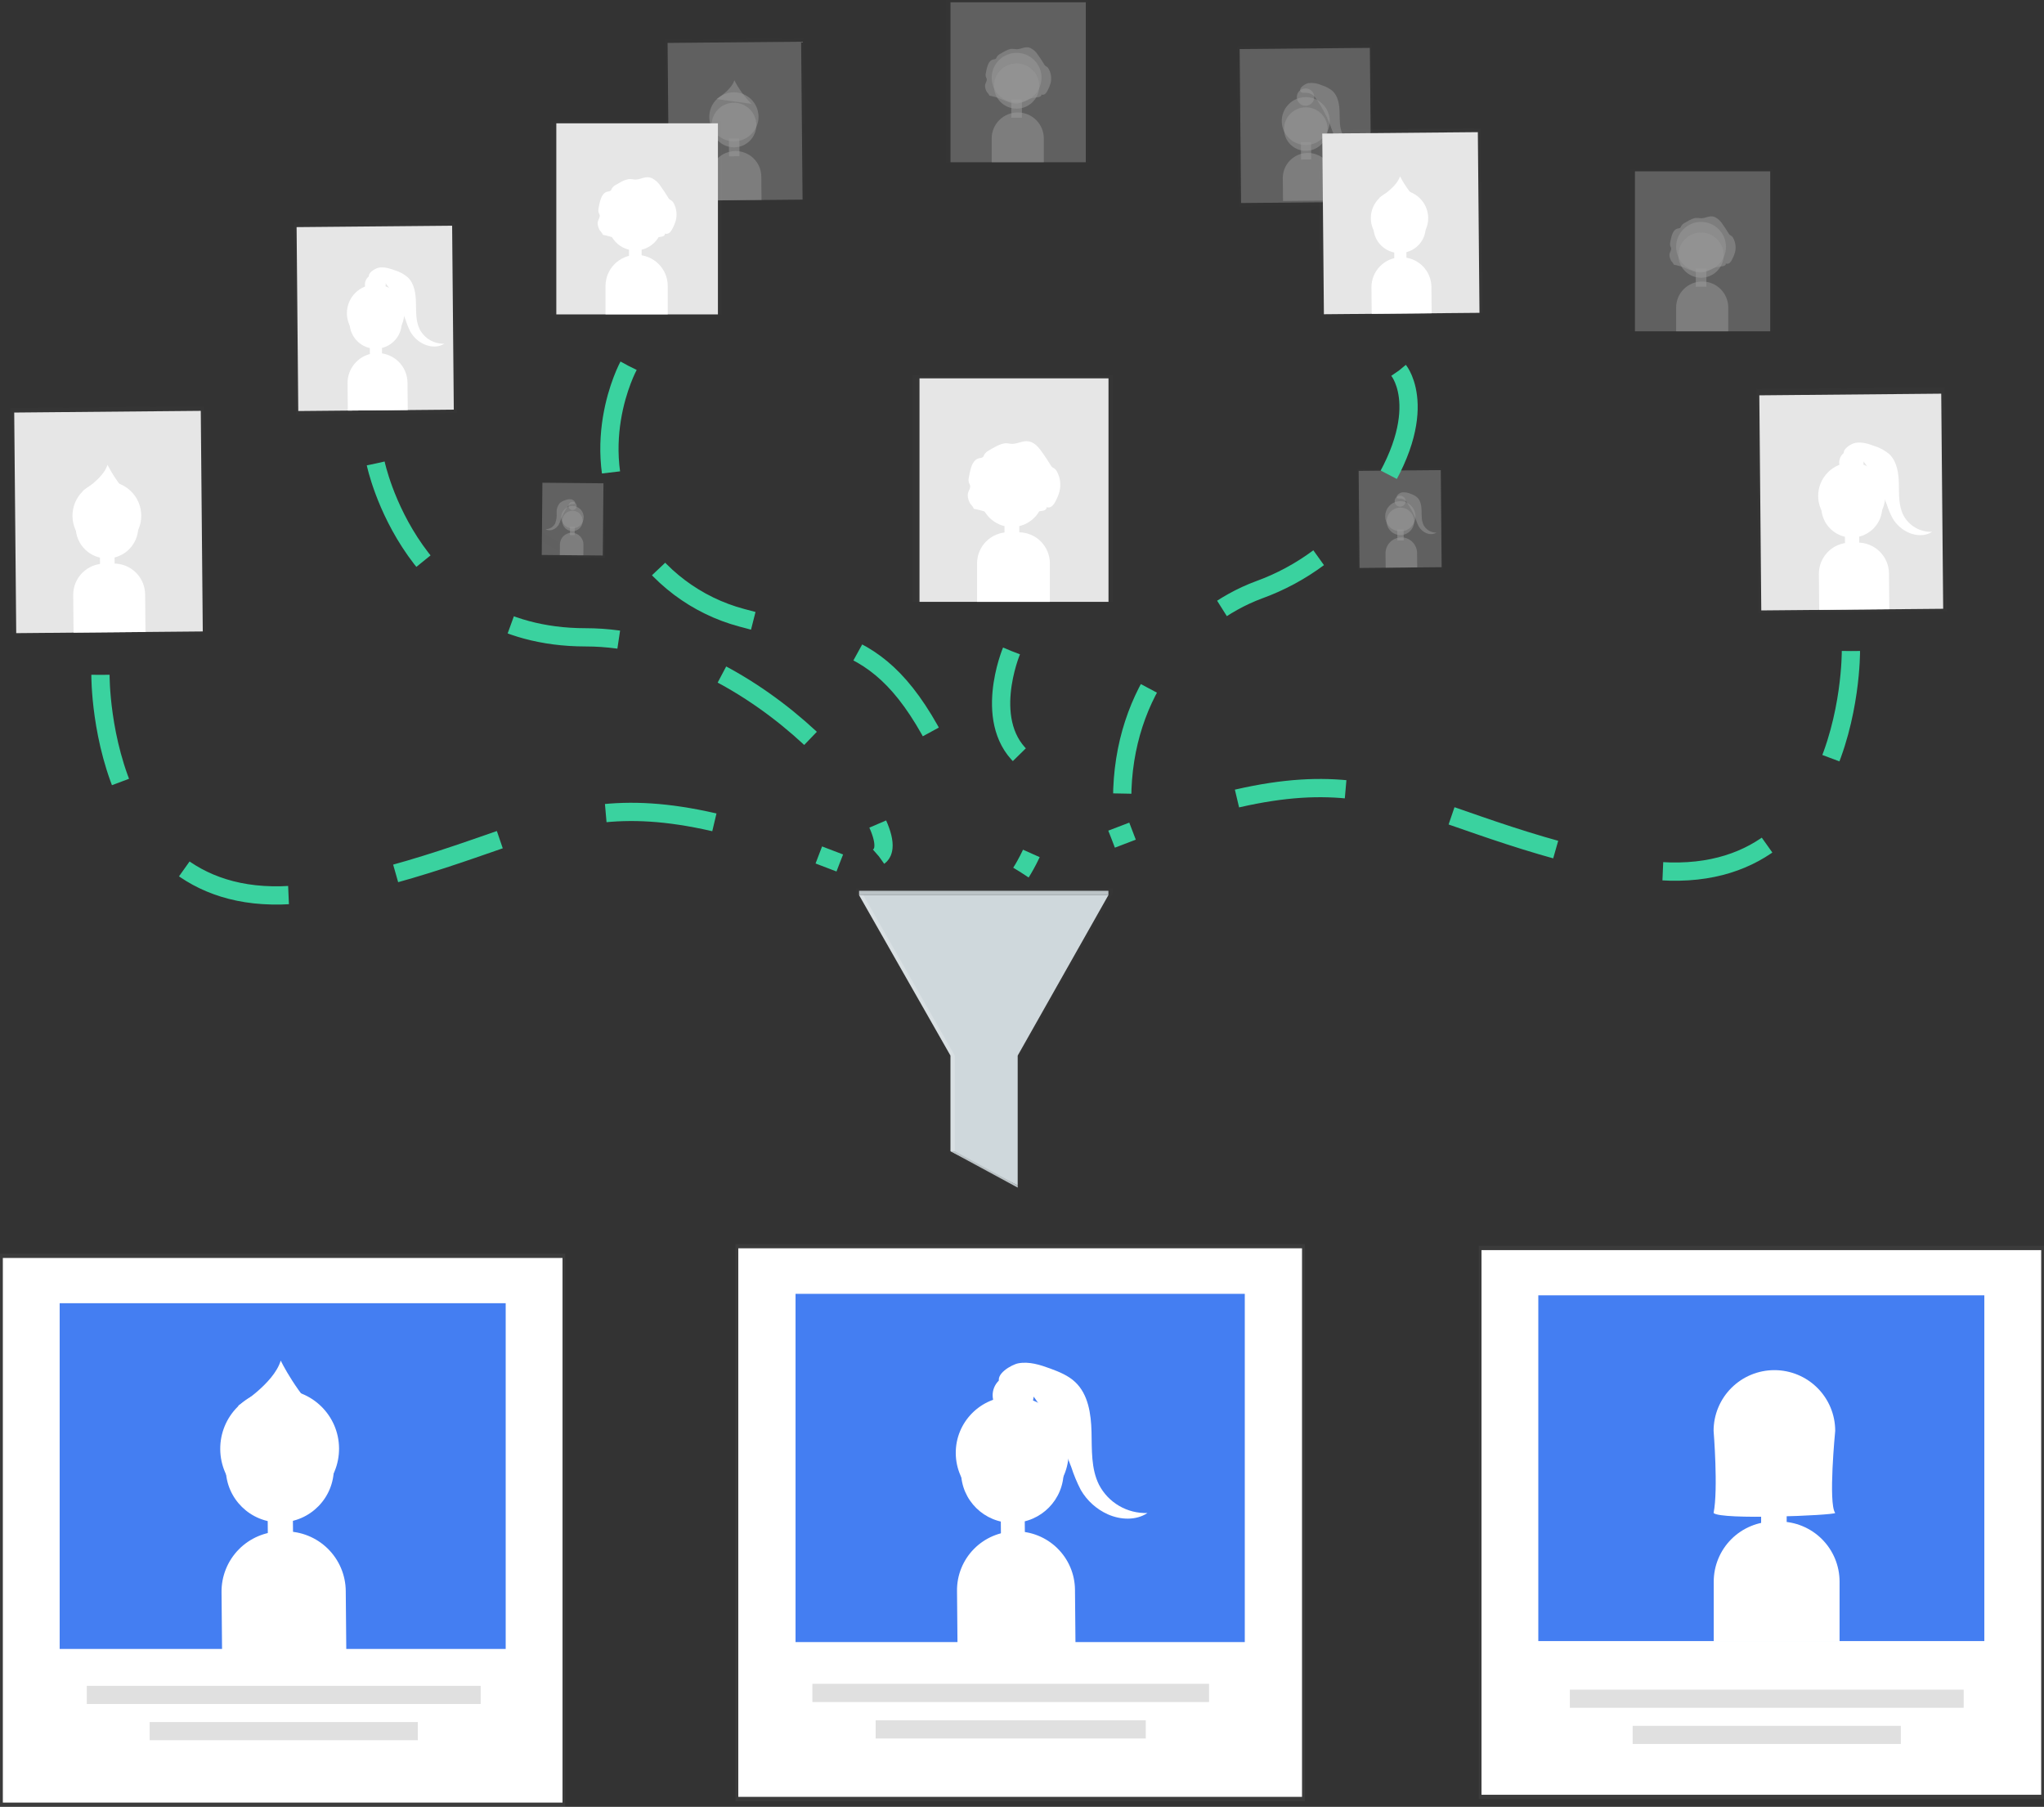 <svg width="224" height="198" viewBox="0 0 224 198" fill="none" xmlns="http://www.w3.org/2000/svg">
<rect x="0" y="0" width="224" height="198" fill="#333333" stroke="none"/>
<g clip-path="url(#clip0)">
<g opacity="0.5">
<g opacity="0.5">
<path opacity="0.5" d="M59.447 52.811L59.364 61.059L66.287 61.128L66.37 52.88L59.447 52.811Z" fill="url(#paint0_linear)"/>
</g>
<path opacity="0.5" d="M59.37 60.812L66.06 60.873L66.132 52.962L59.442 52.901L59.37 60.812Z" fill="#E6E6E6"/>
<path opacity="0.5" d="M63.97 56.69C63.977 56.01 63.429 55.453 62.748 55.447C62.067 55.441 61.51 55.987 61.503 56.667C61.497 57.347 62.044 57.904 62.726 57.91C63.407 57.916 63.964 57.37 63.97 56.69Z" fill="white"/>
<path opacity="0.5" d="M63.858 57.097C63.864 56.479 63.366 55.973 62.747 55.968C62.128 55.962 61.621 56.459 61.616 57.077C61.61 57.695 62.107 58.201 62.727 58.206C63.346 58.212 63.852 57.715 63.858 57.097Z" fill="white"/>
<path opacity="0.5" d="M62.458 58.638L62.981 58.643L62.989 57.748L62.466 57.743L62.458 58.638Z" fill="white"/>
<path opacity="0.5" d="M63.933 60.853L61.353 60.83L61.364 59.653C61.367 59.312 61.506 58.986 61.75 58.747C61.993 58.508 62.322 58.375 62.664 58.378C63.006 58.381 63.332 58.52 63.572 58.763C63.811 59.007 63.944 59.335 63.941 59.676L63.93 60.853L63.933 60.853Z" fill="white"/>
<path opacity="0.5" d="M63.197 55.448C63.199 55.2 63 54.998 62.752 54.995C62.503 54.993 62.3 55.192 62.298 55.44C62.296 55.688 62.495 55.891 62.743 55.893C62.992 55.895 63.195 55.696 63.197 55.448Z" fill="white"/>
<path opacity="0.5" d="M62.606 54.712C62.365 54.686 62.122 54.726 61.903 54.827C61.704 54.887 61.519 54.986 61.359 55.119C61.1 55.421 60.972 55.813 61.001 56.209C61.031 56.602 60.975 56.997 60.837 57.365C60.736 57.558 60.584 57.719 60.396 57.828C60.208 57.938 59.993 57.992 59.775 57.984C59.907 58.06 60.055 58.103 60.207 58.108C60.359 58.113 60.51 58.08 60.646 58.013C60.891 57.903 61.096 57.721 61.234 57.491C61.317 57.33 61.387 57.162 61.443 56.99C61.632 56.479 61.885 55.994 62.195 55.547C62.242 55.474 62.298 55.408 62.363 55.351C62.456 55.279 62.567 55.235 62.684 55.223C62.781 55.223 62.946 55.255 63.003 55.16C63.129 54.954 62.734 54.74 62.606 54.712Z" fill="white"/>
</g>
<g opacity="0.5">
<g opacity="0.5">
<path opacity="0.5" d="M158.029 51.297L148.721 51.381L148.822 62.47L158.131 62.386L158.029 51.297Z" fill="url(#paint1_linear)"/>
</g>
<path opacity="0.5" d="M157.891 51.517L148.894 51.599L148.99 62.237L157.988 62.155L157.891 51.517Z" fill="#E6E6E6"/>
<path opacity="0.5" d="M153.477 58.232C154.394 58.223 155.13 57.475 155.122 56.56C155.113 55.645 154.364 54.91 153.447 54.918C152.531 54.926 151.794 55.675 151.803 56.59C151.811 57.505 152.561 58.24 153.477 58.232Z" fill="white"/>
<path opacity="0.5" d="M153.481 58.633C154.313 58.626 154.982 57.946 154.975 57.114C154.967 56.283 154.286 55.615 153.453 55.623C152.62 55.63 151.951 56.31 151.959 57.142C151.967 57.973 152.648 58.641 153.481 58.633Z" fill="white"/>
<path opacity="0.5" d="M153.826 58.028L153.123 58.034L153.134 59.24L153.837 59.233L153.826 58.028Z" fill="white"/>
<path opacity="0.5" d="M153.545 58.883C154.006 58.879 154.449 59.058 154.777 59.38C155.105 59.702 155.292 60.141 155.296 60.6L155.311 62.176L151.853 62.207L151.839 60.642C151.835 60.182 152.014 59.74 152.336 59.412C152.659 59.084 153.098 58.898 153.559 58.894L153.545 58.883Z" fill="white"/>
<path opacity="0.5" d="M153.45 55.524C153.783 55.521 154.051 55.248 154.048 54.916C154.045 54.583 153.772 54.315 153.439 54.318C153.105 54.321 152.837 54.594 152.84 54.926C152.843 55.259 153.116 55.527 153.45 55.524Z" fill="white"/>
<path opacity="0.5" d="M153.635 53.957C153.958 53.923 154.284 53.976 154.579 54.111C154.846 54.192 155.094 54.326 155.308 54.505C155.695 54.865 155.776 55.442 155.789 55.969C155.802 56.496 155.773 57.051 156.008 57.534C156.143 57.793 156.348 58.008 156.6 58.155C156.852 58.302 157.141 58.374 157.433 58.364C157.256 58.466 157.057 58.523 156.853 58.529C156.649 58.536 156.447 58.492 156.264 58.401C155.935 58.25 155.661 58.001 155.48 57.688C155.367 57.472 155.273 57.247 155.198 57.015C154.944 56.328 154.604 55.676 154.187 55.074C154.124 54.977 154.049 54.889 153.962 54.813C153.837 54.717 153.688 54.657 153.531 54.641C153.403 54.622 153.183 54.682 153.102 54.557C152.93 54.281 153.447 53.993 153.635 53.957Z" fill="white"/>
</g>
<g opacity="0.5">
<g opacity="0.5">
<path opacity="0.5" d="M150.343 4.896L135.58 5.029L135.741 22.615L150.504 22.482L150.343 4.896Z" fill="url(#paint2_linear)"/>
</g>
<path opacity="0.5" d="M150.121 5.246L135.853 5.375L136.006 22.246L150.275 22.117L150.121 5.246Z" fill="#E6E6E6"/>
<path opacity="0.5" d="M143.122 15.896C144.576 15.882 145.743 14.695 145.73 13.244C145.717 11.793 144.528 10.627 143.075 10.641C141.621 10.654 140.454 11.841 140.467 13.292C140.48 14.743 141.669 15.909 143.122 15.896Z" fill="white"/>
<path opacity="0.5" d="M143.128 16.529C144.449 16.517 145.509 15.439 145.497 14.12C145.485 12.802 144.405 11.743 143.085 11.755C141.764 11.767 140.703 12.845 140.715 14.164C140.727 15.482 141.807 16.541 143.128 16.529Z" fill="white"/>
<path opacity="0.5" d="M143.678 15.569L142.562 15.58L142.58 17.489L143.696 17.479L143.678 15.569Z" fill="white"/>
<path opacity="0.5" d="M143.293 16.758C144.02 16.75 144.72 17.031 145.24 17.538C145.76 18.045 146.059 18.737 146.069 19.462L146.094 21.97L140.606 22.025L140.581 19.517C140.577 18.793 140.86 18.097 141.368 17.58C141.876 17.063 142.568 16.768 143.293 16.758Z" fill="white"/>
<path opacity="0.5" d="M143.083 11.596C143.612 11.591 144.036 11.16 144.031 10.632C144.026 10.105 143.594 9.681 143.066 9.686C142.538 9.691 142.113 10.122 142.118 10.65C142.123 11.177 142.555 11.601 143.083 11.596Z" fill="white"/>
<path opacity="0.5" d="M143.385 9.106C143.897 9.052 144.415 9.137 144.883 9.352C145.306 9.481 145.7 9.694 146.04 9.978C146.652 10.552 146.783 11.463 146.804 12.3C146.824 13.138 146.777 14.017 147.151 14.766C147.366 15.174 147.692 15.514 148.092 15.745C148.493 15.975 148.95 16.088 149.412 16.07C149.132 16.233 148.816 16.323 148.493 16.333C148.169 16.343 147.848 16.272 147.559 16.128C147.033 15.891 146.594 15.496 146.304 14.998C146.126 14.656 145.976 14.3 145.857 13.934C145.454 12.844 144.915 11.809 144.253 10.855C144.154 10.7 144.035 10.559 143.897 10.437C143.698 10.289 143.461 10.198 143.213 10.176C143.009 10.148 142.659 10.244 142.531 10.043C142.264 9.62 143.085 9.164 143.385 9.106Z" fill="white"/>
</g>
<g opacity="0.5">
<g opacity="0.5">
<path opacity="0.5" d="M88.05 4.223L72.851 4.36L73.012 22.011L88.211 21.874L88.05 4.223Z" fill="url(#paint3_linear)"/>
</g>
<path opacity="0.5" d="M87.794 4.571L73.16 4.704L73.317 22.008L87.952 21.875L87.794 4.571Z" fill="#E6E6E6"/>
<path opacity="0.5" d="M80.453 15.496C81.942 15.482 83.139 14.266 83.126 12.779C83.112 11.291 81.894 10.097 80.404 10.11C78.915 10.124 77.718 11.34 77.731 12.827C77.745 14.315 78.963 15.509 80.453 15.496Z" fill="white"/>
<path opacity="0.5" d="M80.459 16.148C81.812 16.135 82.9 15.03 82.888 13.678C82.876 12.326 81.768 11.24 80.414 11.253C79.06 11.265 77.973 12.371 77.985 13.722C77.997 15.074 79.105 16.16 80.459 16.148Z" fill="white"/>
<path opacity="0.5" d="M81.022 15.164L79.877 15.174L79.895 17.134L81.04 17.123L81.022 15.164Z" fill="white"/>
<path opacity="0.5" d="M80.585 16.553C81.333 16.546 82.053 16.836 82.587 17.36C83.121 17.883 83.424 18.596 83.431 19.343L83.454 21.913L77.815 21.964L77.791 19.396C77.787 19.027 77.857 18.66 77.995 18.316C78.134 17.973 78.339 17.661 78.598 17.397C78.858 17.133 79.167 16.922 79.508 16.777C79.849 16.633 80.215 16.556 80.585 16.553Z" fill="white"/>
<path opacity="0.5" d="M78.532 10.855C78.532 10.855 80.158 9.86 80.477 8.796C80.965 9.759 81.609 10.635 82.382 11.389L78.532 10.855Z" fill="white"/>
</g>
<path d="M61.957 137.386H0V198H61.957V137.386Z" fill="url(#paint4_linear)"/>
<path d="M61.646 137.851H0.311V197.533H61.646V137.851Z" fill="white"/>
<path d="M55.418 142.809H6.539V180.695H55.418V142.809Z" fill="#447EF2"/>
<path d="M52.675 184.742H9.513V186.728H52.675V184.742Z" fill="#E0E0E0"/>
<path d="M45.788 188.711H16.399V190.697H45.788V188.711Z" fill="#E0E0E0"/>
<g opacity="0.5">
<path opacity="0.5" d="M121.942 41.114H100.075V65.949H121.942V41.114Z" fill="url(#paint5_linear)"/>
</g>
<path d="M121.479 41.461H100.767V65.952H121.479V41.461Z" fill="#E6E6E6"/>
<path d="M110.892 56.825C113.001 56.825 114.71 55.118 114.71 53.013C114.71 50.907 113.001 49.201 110.892 49.201C108.783 49.201 107.074 50.907 107.074 53.013C107.074 55.118 108.783 56.825 110.892 56.825Z" fill="white"/>
<path d="M110.892 57.749C112.809 57.749 114.363 56.197 114.363 54.283C114.363 52.37 112.809 50.818 110.892 50.818C108.975 50.818 107.421 52.37 107.421 54.283C107.421 56.197 108.975 57.749 110.892 57.749Z" fill="white"/>
<path d="M111.702 56.363H110.082V59.137H111.702V56.363Z" fill="white"/>
<path d="M110.492 58.328H111.637C112.543 58.328 113.413 58.687 114.054 59.327C114.695 59.967 115.055 60.835 115.055 61.741V65.952H107.074V61.741C107.074 60.835 107.434 59.967 108.075 59.327C108.716 58.687 109.586 58.328 110.492 58.328Z" fill="white"/>
<path d="M109.099 48.947C108.853 49.076 108.613 49.213 108.378 49.357C108.161 49.463 107.98 49.629 107.855 49.835C107.826 49.917 107.786 49.996 107.735 50.067C107.625 50.187 107.442 50.184 107.285 50.221C106.763 50.341 106.501 50.902 106.373 51.408C106.29 51.709 106.224 52.013 106.175 52.321C106.126 52.52 106.133 52.728 106.193 52.924C106.227 53.008 106.276 53.081 106.303 53.167C106.397 53.48 106.13 53.777 106.065 54.096C106.032 54.386 106.082 54.68 106.209 54.944C106.235 55.028 106.273 55.109 106.321 55.184C106.364 55.24 106.412 55.293 106.462 55.343C106.574 55.464 106.662 55.605 106.723 55.758C107.276 55.857 107.817 56.008 108.341 56.209C109.19 56.541 110.032 57.008 110.955 56.966C111.202 56.954 111.446 56.904 111.678 56.817C112.133 56.647 112.53 56.34 112.985 56.191C113.416 56.093 113.853 56.02 114.292 55.972C114.498 55.93 114.755 55.773 114.676 55.578C114.781 55.616 114.895 55.625 115.004 55.603C115.114 55.582 115.216 55.531 115.298 55.455C115.462 55.302 115.592 55.117 115.682 54.912C115.867 54.572 116.012 54.211 116.114 53.837C116.288 53.113 116.191 52.35 115.839 51.692C115.778 51.563 115.689 51.449 115.578 51.358C115.494 51.298 115.395 51.262 115.316 51.197C115.235 51.122 115.167 51.034 115.115 50.936C114.826 50.461 114.52 49.997 114.198 49.545C113.879 49.096 113.516 48.637 113.001 48.441C112.238 48.152 111.681 48.614 110.955 48.642C110.63 48.642 110.359 48.525 110.016 48.593C109.695 48.666 109.386 48.786 109.099 48.947Z" fill="white"/>
<g opacity="0.5">
<path opacity="0.5" d="M79.07 13.216H60.373V34.453H79.07V13.216Z" fill="url(#paint6_linear)"/>
</g>
<path d="M78.676 13.514H60.967V34.453H78.676V13.514Z" fill="#E6E6E6"/>
<path d="M69.623 26.648C71.425 26.648 72.887 25.189 72.887 23.389C72.887 21.59 71.425 20.13 69.623 20.13C67.82 20.13 66.358 21.59 66.358 23.389C66.358 25.189 67.82 26.648 69.623 26.648Z" fill="white"/>
<path d="M69.623 27.442C71.262 27.442 72.592 26.114 72.592 24.477C72.592 22.84 71.262 21.513 69.623 21.513C67.983 21.513 66.654 22.84 66.654 24.477C66.654 26.114 67.983 27.442 69.623 27.442Z" fill="white"/>
<path d="M70.315 26.254H68.93V28.624H70.315V26.254Z" fill="white"/>
<path d="M69.779 27.932C70.682 27.936 71.546 28.297 72.183 28.936C72.82 29.574 73.177 30.439 73.177 31.34V34.442H66.358V31.34C66.358 30.892 66.447 30.448 66.619 30.034C66.791 29.62 67.043 29.244 67.361 28.927C67.679 28.611 68.056 28.36 68.471 28.189C68.886 28.018 69.331 27.931 69.779 27.932Z" fill="white"/>
<path d="M68.094 19.914C67.885 20.024 67.679 20.141 67.477 20.266C67.296 20.358 67.145 20.499 67.041 20.673C67.016 20.744 66.982 20.811 66.939 20.872C66.845 20.973 66.677 20.971 66.555 21.002C66.118 21.104 65.893 21.584 65.77 22.017C65.7 22.275 65.643 22.536 65.601 22.8C65.558 22.972 65.564 23.152 65.616 23.322C65.645 23.392 65.687 23.457 65.71 23.528C65.791 23.789 65.564 24.05 65.507 24.311C65.479 24.559 65.522 24.81 65.629 25.036C65.652 25.109 65.685 25.178 65.726 25.242C65.763 25.29 65.803 25.335 65.846 25.378C65.941 25.482 66.017 25.602 66.069 25.733C66.54 25.82 67.002 25.951 67.448 26.124C68.175 26.406 68.894 26.808 69.672 26.771C69.884 26.761 70.093 26.718 70.292 26.643C70.681 26.497 71.021 26.236 71.416 26.122C71.782 26.038 72.153 25.975 72.526 25.934C72.704 25.9 72.921 25.764 72.856 25.597C72.944 25.628 73.039 25.635 73.131 25.616C73.223 25.598 73.309 25.555 73.378 25.493C73.517 25.361 73.629 25.203 73.705 25.028C73.863 24.737 73.987 24.429 74.073 24.11C74.22 23.493 74.136 22.843 73.838 22.283C73.785 22.172 73.707 22.074 73.611 21.996C73.54 21.944 73.454 21.913 73.386 21.858C73.316 21.794 73.258 21.719 73.214 21.636C72.966 21.231 72.705 20.835 72.43 20.449C72.188 20.042 71.832 19.714 71.405 19.507C70.752 19.246 70.276 19.656 69.657 19.679C69.38 19.679 69.147 19.578 68.854 19.637C68.589 19.694 68.333 19.787 68.094 19.914Z" fill="white"/>
<g opacity="0.5">
<path opacity="0.5" d="M213.114 42.412L192.488 42.617L192.735 67.189L213.361 66.984L213.114 42.412Z" fill="url(#paint7_linear)"/>
</g>
<path d="M212.737 43.14L192.802 43.321L193.017 66.892L212.951 66.711L212.737 43.14Z" fill="#E6E6E6"/>
<path d="M202.959 58.016C204.988 57.998 206.618 56.34 206.6 54.314C206.581 52.288 204.921 50.661 202.892 50.679C200.863 50.697 199.233 52.355 199.251 54.381C199.27 56.407 200.93 58.035 202.959 58.016Z" fill="white"/>
<path d="M202.967 58.906C204.811 58.889 206.293 57.383 206.276 55.541C206.26 53.7 204.751 52.22 202.906 52.237C201.062 52.254 199.58 53.76 199.597 55.602C199.613 57.443 201.122 58.923 202.967 58.906Z" fill="white"/>
<path d="M203.734 57.565L202.174 57.579L202.198 60.248L203.758 60.234L203.734 57.565Z" fill="white"/>
<path d="M202.716 59.466L203.563 59.458C204.469 59.45 205.342 59.801 205.989 60.436C206.636 61.07 207.004 61.935 207.012 62.84L207.048 66.754L199.364 66.823L199.329 62.909C199.321 62.004 199.673 61.133 200.308 60.487C200.943 59.841 201.81 59.474 202.716 59.466Z" fill="white"/>
<path d="M202.905 52.013C203.642 52.006 204.235 51.404 204.228 50.667C204.221 49.931 203.618 49.34 202.88 49.346C202.143 49.353 201.55 49.955 201.557 50.692C201.564 51.428 202.167 52.02 202.905 52.013Z" fill="white"/>
<path d="M203.322 48.532C204.025 48.4 204.744 48.627 205.413 48.874C206.004 49.056 206.553 49.353 207.028 49.748C207.883 50.55 208.073 51.836 208.094 52.994C208.115 54.153 208.058 55.392 208.58 56.439C208.878 57.013 209.334 57.49 209.893 57.816C210.452 58.142 211.093 58.302 211.74 58.278C210.99 58.779 209.973 58.73 209.15 58.359C208.416 58.027 207.803 57.474 207.399 56.778C207.149 56.3 206.94 55.801 206.775 55.288C206.211 53.767 205.459 52.324 204.535 50.99C204.397 50.774 204.23 50.579 204.038 50.409C203.761 50.195 203.43 50.063 203.082 50.028C202.797 49.989 202.298 50.122 202.13 49.84C201.757 49.25 202.904 48.611 203.322 48.532Z" fill="white"/>
<g opacity="0.5">
<path opacity="0.5" d="M49.86 24.231L32.224 24.406L32.436 45.416L50.071 45.24L49.86 24.231Z" fill="url(#paint8_linear)"/>
</g>
<path d="M49.548 24.734L32.504 24.889L32.687 45.042L49.731 44.888L49.548 24.734Z" fill="#E6E6E6"/>
<path d="M41.188 37.453C42.923 37.437 44.316 36.02 44.301 34.288C44.285 32.556 42.866 31.164 41.131 31.18C39.396 31.196 38.002 32.613 38.018 34.345C38.034 36.077 39.453 37.468 41.188 37.453Z" fill="white"/>
<path d="M41.195 38.214C42.773 38.2 44.04 36.912 44.026 35.337C44.011 33.762 42.721 32.496 41.144 32.511C39.566 32.525 38.299 33.813 38.313 35.388C38.327 36.964 39.618 38.229 41.195 38.214Z" fill="white"/>
<path d="M41.851 37.065L40.519 37.077L40.539 39.358L41.872 39.346L41.851 37.065Z" fill="white"/>
<path d="M41.343 38.688C42.214 38.68 43.053 39.018 43.675 39.627C44.296 40.237 44.65 41.068 44.658 41.938L44.685 44.933L38.115 44.992L38.088 41.997C38.08 41.127 38.419 40.29 39.029 39.669C39.639 39.048 40.472 38.695 41.343 38.688Z" fill="white"/>
<path d="M41.142 32.32C41.773 32.315 42.279 31.799 42.273 31.17C42.268 30.54 41.752 30.034 41.121 30.04C40.49 30.046 39.984 30.561 39.989 31.191C39.995 31.82 40.511 32.326 41.142 32.32Z" fill="white"/>
<path d="M41.499 29.334C42.1 29.219 42.715 29.415 43.29 29.626C43.796 29.78 44.266 30.034 44.672 30.372C45.404 31.056 45.561 32.147 45.584 33.149C45.608 34.151 45.553 35.2 46 36.094C46.255 36.584 46.645 36.99 47.123 37.267C47.6 37.544 48.147 37.681 48.7 37.66C48.059 38.088 47.189 38.046 46.486 37.73C45.858 37.447 45.334 36.974 44.988 36.379C44.779 35.97 44.604 35.544 44.466 35.105C43.983 33.804 43.339 32.568 42.547 31.426C42.43 31.241 42.288 31.074 42.124 30.928C41.887 30.745 41.604 30.633 41.306 30.602C41.063 30.568 40.645 30.683 40.493 30.44C40.161 29.947 41.144 29.402 41.499 29.334Z" fill="white"/>
<g opacity="0.5">
<path opacity="0.5" d="M22.356 44.535L1.123 44.727L1.348 69.386L22.581 69.194L22.356 44.535Z" fill="url(#paint9_linear)"/>
</g>
<path d="M22.002 45.022L1.558 45.208L1.778 69.382L22.222 69.196L22.002 45.022Z" fill="#E6E6E6"/>
<path d="M11.747 60.281C13.828 60.262 15.5 58.562 15.481 56.484C15.462 54.406 13.76 52.737 11.679 52.756C9.597 52.775 7.925 54.474 7.944 56.553C7.963 58.63 9.666 60.3 11.747 60.281Z" fill="white"/>
<path d="M11.755 61.192C13.648 61.174 15.168 59.629 15.15 57.74C15.133 55.851 13.585 54.333 11.693 54.35C9.801 54.367 8.281 55.913 8.298 57.802C8.315 59.691 9.863 61.209 11.755 61.192Z" fill="white"/>
<path d="M12.543 59.817L10.943 59.831L10.968 62.568L12.568 62.554L12.543 59.817Z" fill="white"/>
<path d="M11.411 61.765L12.456 61.756C13.362 61.748 14.235 62.099 14.882 62.734C15.529 63.368 15.897 64.233 15.905 65.138L15.943 69.25L8.061 69.321L8.023 65.212C8.015 64.307 8.367 63.435 9.002 62.789C9.638 62.144 10.504 61.776 11.411 61.768L11.411 61.765Z" fill="white"/>
<path d="M9.066 53.803C9.066 53.803 11.338 52.415 11.782 50.933C11.782 50.933 12.827 53.091 14.442 54.557L9.066 53.803Z" fill="white"/>
<path d="M30.705 165.256C34.3 165.224 37.188 162.287 37.156 158.698C37.123 155.108 34.182 152.225 30.587 152.257C26.991 152.29 24.103 155.226 24.136 158.816C24.168 162.405 27.109 165.289 30.705 165.256Z" fill="white"/>
<path d="M30.719 166.832C33.988 166.802 36.614 164.132 36.585 160.868C36.555 157.605 33.881 154.983 30.612 155.012C27.343 155.042 24.716 157.712 24.746 160.976C24.776 164.24 27.45 166.861 30.719 166.832Z" fill="white"/>
<path d="M32.08 164.455L29.318 164.48L29.361 169.208L32.123 169.183L32.08 164.455Z" fill="white"/>
<path d="M30.817 167.816L31.232 167.812C32.099 167.805 32.96 167.968 33.764 168.292C34.569 168.616 35.301 169.096 35.919 169.703C36.538 170.311 37.03 171.034 37.368 171.831C37.707 172.629 37.884 173.485 37.891 174.351L37.949 180.765L24.336 180.888L24.278 174.475C24.268 173.609 24.43 172.749 24.754 171.946C25.078 171.142 25.557 170.41 26.164 169.792C26.772 169.173 27.495 168.681 28.293 168.342C29.092 168.003 29.949 167.824 30.817 167.816Z" fill="white"/>
<path d="M26.074 154.057C26.074 154.057 29.994 151.657 30.763 149.1C30.763 149.1 32.571 152.826 35.357 155.362L26.074 154.057Z" fill="white"/>
<g opacity="0.5">
<path opacity="0.5" d="M162.252 14.082L144.543 14.241L144.728 34.439L162.436 34.279L162.252 14.082Z" fill="url(#paint10_linear)"/>
</g>
<path d="M161.955 14.482L144.905 14.636L145.085 34.435L162.135 34.28L161.955 14.482Z" fill="#E6E6E6"/>
<path d="M153.399 26.983C155.135 26.967 156.53 25.574 156.515 23.873C156.5 22.171 155.079 20.804 153.343 20.82C151.607 20.835 150.212 22.228 150.227 23.93C150.243 25.631 151.663 26.998 153.399 26.983Z" fill="white"/>
<path d="M153.408 27.729C154.986 27.715 156.253 26.448 156.239 24.901C156.225 23.353 154.935 22.11 153.357 22.125C151.78 22.139 150.512 23.405 150.526 24.953C150.541 26.5 151.831 27.743 153.408 27.729Z" fill="white"/>
<path d="M154.115 26.422L152.782 26.435L152.804 28.676L154.137 28.663L154.115 26.422Z" fill="white"/>
<path d="M153.554 28.194C154.425 28.186 155.264 28.524 155.886 29.133C156.507 29.743 156.861 30.574 156.869 31.444L156.895 34.327L150.323 34.386L150.296 31.503C150.292 31.072 150.374 30.645 150.535 30.245C150.697 29.846 150.936 29.482 151.238 29.175C151.541 28.867 151.901 28.622 152.299 28.454C152.696 28.286 153.123 28.197 153.554 28.194Z" fill="white"/>
<path d="M151.163 21.667C151.163 21.667 153.057 20.53 153.426 19.319C153.996 20.424 154.746 21.428 155.645 22.288L151.163 21.667Z" fill="white"/>
<g opacity="0.5">
<path opacity="0.5" d="M93.831 97.386V97.861L104.139 115.703V126.328L111.71 130.373V130.135V115.703L121.939 97.861V97.386H93.831Z" fill="url(#paint11_linear)"/>
</g>
<path d="M121.469 97.618H94.145V98.088H121.469V97.618Z" fill="#CFD8DC"/>
<path opacity="0.1" d="M121.469 97.618H94.145V98.088H121.469V97.618Z" fill="black"/>
<path d="M94.145 98.088L104.165 115.677V126.151L111.527 129.903V115.677L121.469 98.088H94.145Z" fill="#CFD8DC"/>
<path opacity="0.2" d="M104.635 126.151V115.677L94.613 98.088H94.145L104.165 115.677V126.151H104.635Z" fill="white"/>
<path d="M104.165 126.151L111.527 130.138V129.903L104.635 126.151H104.165Z" fill="#CFD8DC"/>
<path opacity="0.1" d="M104.165 126.151L111.527 130.138V129.903L104.635 126.151H104.165Z" fill="black"/>
<path d="M224 136.525H162.042V197.139H224V136.525Z" fill="url(#paint12_linear)"/>
<path d="M223.692 136.992H162.356V196.674H223.692V136.992Z" fill="white"/>
<path d="M217.461 141.947H168.582V179.834H217.461V141.947Z" fill="#447EF2"/>
<path d="M215.198 185.157H172.037V187.143H215.198V185.157Z" fill="#E0E0E0"/>
<path d="M208.311 189.126H178.923V191.112H208.311V189.126Z" fill="#E0E0E0"/>
<path d="M143.001 136.322H80.597V197.374H143.001V136.322Z" fill="url(#paint13_linear)"/>
<path d="M142.687 136.792H80.91V196.904H142.687V136.792Z" fill="white"/>
<path d="M136.415 141.783H87.183V179.944H136.415V141.783Z" fill="#447EF2"/>
<path d="M132.5 184.515H89.028V186.514H132.5V184.515Z" fill="#E0E0E0"/>
<path d="M125.564 188.513H95.961V190.511H125.564V188.513Z" fill="#E0E0E0"/>
<path d="M11.01 73.952C11.01 73.952 10.749 102.915 36.361 97.436C61.973 91.956 62.757 83.085 92.028 94.566" stroke="#3AD29F" stroke-width="2" stroke-miterlimit="10" stroke-dasharray="12 12"/>
<path d="M202.839 71.343C202.839 71.343 203.1 100.306 177.488 94.826C151.876 89.347 151.092 80.475 121.821 91.956" stroke="#3AD29F" stroke-width="2" stroke-miterlimit="10" stroke-dasharray="12 12"/>
<path d="M110.845 71.343C110.845 71.343 107.448 79.431 112.413 83.346C117.379 87.259 111.89 95.609 111.89 95.609" stroke="#3AD29F" stroke-width="2" stroke-miterlimit="10" stroke-dasharray="12 12"/>
<path d="M41.175 50.792C41.175 50.792 45.096 69.84 64.174 69.84C83.252 69.84 99.978 91.236 96.319 93.846" stroke="#3AD29F" stroke-width="2" stroke-miterlimit="10" stroke-dasharray="12 12"/>
<path d="M68.878 40.094C68.878 40.094 63.855 49.318 69.377 58.717C72.031 63.15 76.314 66.374 81.313 67.703C93.154 70.944 98.339 69.438 105.992 88.885" stroke="#3AD29F" stroke-width="2" stroke-miterlimit="10" stroke-dasharray="12 12"/>
<path d="M153.293 40.616C153.293 40.616 157.304 45.493 149.799 55.813C146.808 59.857 142.688 62.929 137.954 64.642C130.375 67.453 122.977 75.581 122.977 87.583" stroke="#3AD29F" stroke-width="2" stroke-miterlimit="10" stroke-dasharray="12 12"/>
<g opacity="0.5">
<g opacity="0.5">
<path opacity="0.5" d="M119.32 0H103.668V17.777H119.32V0Z" fill="url(#paint14_linear)"/>
</g>
<path opacity="0.5" d="M118.988 0.248H104.165V17.777H118.988V0.248Z" fill="#E6E6E6"/>
<path opacity="0.5" d="M111.409 11.246C112.919 11.246 114.143 10.024 114.143 8.516C114.143 7.009 112.919 5.787 111.409 5.787C109.899 5.787 108.675 7.009 108.675 8.516C108.675 10.024 109.899 11.246 111.409 11.246Z" fill="white"/>
<path opacity="0.5" d="M111.409 11.909C112.782 11.909 113.895 10.798 113.895 9.427C113.895 8.057 112.782 6.946 111.409 6.946C110.037 6.946 108.924 8.057 108.924 9.427C108.924 10.798 110.037 11.909 111.409 11.909Z" fill="white"/>
<path opacity="0.5" d="M111.992 10.915H110.832V12.9H111.992V10.915Z" fill="white"/>
<path opacity="0.5" d="M111.535 12.321C112.292 12.321 113.019 12.621 113.555 13.156C114.09 13.691 114.391 14.416 114.391 15.173V17.782H108.678V15.173C108.678 14.798 108.752 14.427 108.896 14.081C109.039 13.735 109.25 13.421 109.515 13.156C109.78 12.891 110.095 12.681 110.442 12.538C110.788 12.395 111.16 12.321 111.535 12.321Z" fill="white"/>
<path opacity="0.5" d="M110.128 5.607C109.954 5.699 109.78 5.798 109.606 5.902C109.454 5.979 109.327 6.098 109.24 6.244C109.219 6.303 109.19 6.36 109.154 6.411C109.075 6.497 108.945 6.494 108.832 6.52C108.466 6.607 108.278 7.008 108.179 7.368C108.119 7.584 108.071 7.803 108.035 8.023C108.001 8.165 108.005 8.314 108.048 8.454C108.072 8.514 108.108 8.566 108.127 8.626C108.194 8.851 108.004 9.062 107.957 9.291C107.933 9.5 107.969 9.71 108.059 9.899C108.078 9.96 108.105 10.018 108.14 10.072C108.171 10.111 108.205 10.149 108.242 10.184C108.321 10.27 108.384 10.37 108.427 10.479C108.822 10.552 109.208 10.662 109.582 10.807C110.191 11.045 110.792 11.379 111.446 11.348C111.624 11.339 111.801 11.303 111.968 11.241C112.295 11.118 112.577 10.899 112.909 10.794C113.216 10.725 113.527 10.672 113.84 10.638C113.989 10.609 114.171 10.497 114.114 10.356C114.189 10.384 114.271 10.391 114.35 10.376C114.428 10.361 114.502 10.324 114.561 10.27C114.673 10.159 114.762 10.027 114.822 9.881C114.956 9.638 115.061 9.379 115.136 9.111C115.262 8.592 115.192 8.046 114.94 7.575C114.895 7.481 114.83 7.399 114.749 7.335C114.689 7.29 114.618 7.264 114.561 7.217C114.503 7.163 114.454 7.1 114.417 7.029C114.21 6.681 113.991 6.35 113.761 6.035C113.558 5.696 113.26 5.424 112.904 5.252C112.358 5.044 111.958 5.375 111.44 5.396C111.218 5.363 110.993 5.351 110.769 5.359C110.545 5.411 110.329 5.495 110.128 5.607Z" fill="white"/>
</g>
<g opacity="0.5">
<g opacity="0.5">
<path opacity="0.5" d="M194.327 18.526H178.675V36.303H194.327V18.526Z" fill="url(#paint15_linear)"/>
</g>
<path opacity="0.5" d="M193.995 18.774H179.171V36.303H193.995V18.774Z" fill="#E6E6E6"/>
<path opacity="0.5" d="M186.416 29.772C187.926 29.772 189.149 28.55 189.149 27.042C189.149 25.535 187.926 24.313 186.416 24.313C184.906 24.313 183.682 25.535 183.682 27.042C183.682 28.55 184.906 29.772 186.416 29.772Z" fill="white"/>
<path opacity="0.5" d="M186.416 30.434C187.789 30.434 188.901 29.324 188.901 27.953C188.901 26.583 187.789 25.472 186.416 25.472C185.043 25.472 183.931 26.583 183.931 27.953C183.931 29.324 185.043 30.434 186.416 30.434Z" fill="white"/>
<path opacity="0.5" d="M186.999 29.44H185.838V31.426H186.999V29.44Z" fill="white"/>
<path opacity="0.5" d="M186.542 30.847C187.299 30.847 188.026 31.147 188.561 31.682C189.097 32.217 189.398 32.942 189.398 33.699V36.308H183.685V33.699C183.685 32.942 183.986 32.217 184.522 31.682C185.057 31.147 185.784 30.847 186.542 30.847Z" fill="white"/>
<path opacity="0.5" d="M185.135 24.133C184.961 24.225 184.787 24.323 184.613 24.428C184.461 24.505 184.334 24.623 184.247 24.77C184.226 24.829 184.197 24.886 184.16 24.937C184.082 25.023 183.951 25.02 183.839 25.046C183.473 25.132 183.285 25.534 183.186 25.894C183.126 26.11 183.078 26.328 183.042 26.549C183.008 26.691 183.012 26.84 183.055 26.98C183.078 27.04 183.115 27.092 183.133 27.152C183.201 27.376 183.011 27.588 182.964 27.817C182.94 28.026 182.976 28.236 183.065 28.425C183.085 28.486 183.112 28.544 183.146 28.598C183.178 28.637 183.212 28.675 183.248 28.71C183.328 28.796 183.39 28.896 183.434 29.005C183.828 29.078 184.215 29.188 184.589 29.333C185.198 29.571 185.799 29.905 186.452 29.873C186.631 29.865 186.808 29.829 186.975 29.767C187.302 29.644 187.584 29.425 187.916 29.32C188.223 29.25 188.534 29.198 188.846 29.164C188.995 29.135 189.178 29.023 189.121 28.882C189.196 28.91 189.278 28.917 189.356 28.902C189.435 28.887 189.508 28.85 189.568 28.796C189.68 28.685 189.769 28.553 189.829 28.407C189.963 28.163 190.068 27.905 190.143 27.637C190.268 27.118 190.199 26.571 189.947 26.101C189.902 26.007 189.837 25.925 189.756 25.86C189.696 25.816 189.625 25.79 189.568 25.743C189.509 25.689 189.461 25.625 189.424 25.555C189.217 25.207 188.998 24.876 188.768 24.561C188.565 24.222 188.267 23.95 187.911 23.778C187.365 23.57 186.965 23.901 186.447 23.922C186.225 23.889 186 23.877 185.776 23.885C185.552 23.937 185.336 24.021 185.135 24.133Z" fill="white"/>
</g>
<path d="M110.981 165.379C114.395 165.349 117.139 162.56 117.108 159.15C117.077 155.741 114.283 153.002 110.868 153.033C107.453 153.064 104.71 155.853 104.741 159.262C104.772 162.672 107.566 165.41 110.981 165.379Z" fill="white"/>
<path d="M110.991 166.877C114.096 166.849 116.59 164.314 116.562 161.214C116.534 158.114 113.994 155.625 110.889 155.653C107.785 155.681 105.291 158.216 105.319 161.316C105.347 164.416 107.887 166.905 110.991 166.877Z" fill="white"/>
<path d="M112.283 164.618L109.659 164.642L109.7 169.132L112.324 169.109L112.283 164.618Z" fill="white"/>
<path d="M111.282 167.81C112.997 167.795 114.648 168.46 115.871 169.659C117.095 170.859 117.791 172.495 117.806 174.207L117.86 180.098L104.932 180.215L104.878 174.324C104.862 172.612 105.528 170.965 106.729 169.743C107.93 168.522 109.568 167.826 111.282 167.81Z" fill="white"/>
<path d="M111.053 155.141C112.295 155.128 113.291 154.114 113.278 152.874C113.266 151.635 112.25 150.64 111.008 150.653C109.767 150.665 108.771 151.68 108.783 152.919C108.796 154.159 109.812 155.153 111.053 155.141Z" fill="white"/>
<path d="M111.585 149.397C112.768 149.172 113.976 149.556 115.105 149.971C116.08 150.331 117.068 150.733 117.823 151.443C119.26 152.789 119.569 154.936 119.618 156.904C119.668 158.871 119.558 160.938 120.439 162.702C120.94 163.667 121.705 164.471 122.646 165.019C123.586 165.568 124.664 165.838 125.752 165.799C124.49 166.642 122.778 166.558 121.393 165.937C120.157 165.379 119.128 164.449 118.447 163.278C118.029 162.474 117.679 161.636 117.402 160.773C116.453 158.212 115.184 155.78 113.626 153.535C113.394 153.171 113.112 152.841 112.789 152.554C112.323 152.195 111.765 151.973 111.179 151.912C110.699 151.847 109.873 152.071 109.58 151.597C108.953 150.605 110.884 149.53 111.585 149.397Z" fill="white"/>
<path d="M194.4 165.747C197.711 165.747 200.395 163.067 200.395 159.761C200.395 156.455 197.711 153.775 194.4 153.775C191.089 153.775 188.405 156.455 188.405 159.761C188.405 163.067 191.089 165.747 194.4 165.747Z" fill="white"/>
<path d="M195.8 163.354H193.001V168.142H195.8V163.354Z" fill="white"/>
<path d="M194.405 166.733H194.998C196.749 166.733 198.427 167.427 199.665 168.663C200.902 169.898 201.597 171.574 201.597 173.321V179.902H187.806V173.334C187.804 172.468 187.974 171.61 188.305 170.809C188.636 170.008 189.121 169.28 189.734 168.667C190.347 168.054 191.075 167.568 191.877 167.236C192.678 166.904 193.537 166.733 194.405 166.733Z" fill="white"/>
<path d="M201.119 165.799C200.858 166.06 188.575 166.582 187.791 165.799C188.313 163.189 187.791 156.797 187.791 156.797C187.791 155.032 188.493 153.34 189.742 152.092C190.992 150.844 192.687 150.143 194.455 150.143C196.222 150.143 197.917 150.844 199.167 152.092C200.417 153.34 201.119 155.032 201.119 156.797C201.119 156.797 200.335 164.755 201.119 165.799Z" fill="white"/>
</g>
<defs>
<linearGradient id="paint0_linear" x1="59.591" y1="60.636" x2="65.322" y2="51.631" gradientUnits="userSpaceOnUse">
<stop stop-color="#808080" stop-opacity="0.25"/>
<stop offset="0.54" stop-color="#808080" stop-opacity="0.12"/>
<stop offset="1" stop-color="#808080" stop-opacity="0.1"/>
</linearGradient>
<linearGradient id="paint1_linear" x1="8732.34" y1="1160.04" x2="8407.81" y2="644.843" gradientUnits="userSpaceOnUse">
<stop stop-color="#808080" stop-opacity="0.25"/>
<stop offset="0.54" stop-color="#808080" stop-opacity="0.12"/>
<stop offset="1" stop-color="#808080" stop-opacity="0.1"/>
</linearGradient>
<linearGradient id="paint2_linear" x1="13075.3" y1="-832.581" x2="12252.8" y2="-2127.55" gradientUnits="userSpaceOnUse">
<stop stop-color="#808080" stop-opacity="0.25"/>
<stop offset="0.54" stop-color="#808080" stop-opacity="0.12"/>
<stop offset="1" stop-color="#808080" stop-opacity="0.1"/>
</linearGradient>
<linearGradient id="paint3_linear" x1="5129.83" y1="4122.51" x2="5724.53" y2="2737.53" gradientUnits="userSpaceOnUse">
<stop stop-color="#808080" stop-opacity="0.25"/>
<stop offset="0.54" stop-color="#808080" stop-opacity="0.12"/>
<stop offset="1" stop-color="#808080" stop-opacity="0.1"/>
</linearGradient>
<linearGradient id="paint4_linear" x1="7343.81" y1="46132.8" x2="7343.81" y2="32052.2" gradientUnits="userSpaceOnUse">
<stop stop-color="#808080" stop-opacity="0.25"/>
<stop offset="0.54" stop-color="#808080" stop-opacity="0.12"/>
<stop offset="1" stop-color="#808080" stop-opacity="0.1"/>
</linearGradient>
<linearGradient id="paint5_linear" x1="9388.24" y1="6318.44" x2="9388.24" y2="3954.39" gradientUnits="userSpaceOnUse">
<stop stop-color="#808080" stop-opacity="0.25"/>
<stop offset="0.54" stop-color="#808080" stop-opacity="0.12"/>
<stop offset="1" stop-color="#808080" stop-opacity="0.1"/>
</linearGradient>
<linearGradient id="paint6_linear" x1="5048.47" y1="2817.34" x2="5048.47" y2="1088.87" gradientUnits="userSpaceOnUse">
<stop stop-color="#808080" stop-opacity="0.25"/>
<stop offset="0.54" stop-color="#808080" stop-opacity="0.12"/>
<stop offset="1" stop-color="#808080" stop-opacity="0.1"/>
</linearGradient>
<linearGradient id="paint7_linear" x1="23766.8" y1="3375.4" x2="22171" y2="847.387" gradientUnits="userSpaceOnUse">
<stop stop-color="#808080" stop-opacity="0.25"/>
<stop offset="0.54" stop-color="#808080" stop-opacity="0.12"/>
<stop offset="1" stop-color="#808080" stop-opacity="0.1"/>
</linearGradient>
<linearGradient id="paint8_linear" x1="8478.87" y1="277.861" x2="7303.35" y2="-1569.12" gradientUnits="userSpaceOnUse">
<stop stop-color="#808080" stop-opacity="0.25"/>
<stop offset="0.54" stop-color="#808080" stop-opacity="0.12"/>
<stop offset="1" stop-color="#808080" stop-opacity="0.1"/>
</linearGradient>
<linearGradient id="paint9_linear" x1="951.438" y1="10524.6" x2="2112.08" y2="7821.63" gradientUnits="userSpaceOnUse">
<stop stop-color="#808080" stop-opacity="0.25"/>
<stop offset="0.54" stop-color="#808080" stop-opacity="0.12"/>
<stop offset="1" stop-color="#808080" stop-opacity="0.1"/>
</linearGradient>
<linearGradient id="paint10_linear" x1="10679.1" y1="5403.96" x2="11457.4" y2="3580.2" gradientUnits="userSpaceOnUse">
<stop stop-color="#808080" stop-opacity="0.25"/>
<stop offset="0.54" stop-color="#808080" stop-opacity="0.12"/>
<stop offset="1" stop-color="#808080" stop-opacity="0.1"/>
</linearGradient>
<linearGradient id="paint11_linear" x1="11696.7" y1="16579.1" x2="11696.7" y2="12408.9" gradientUnits="userSpaceOnUse">
<stop stop-color="#808080" stop-opacity="0.25"/>
<stop offset="0.54" stop-color="#808080" stop-opacity="0.12"/>
<stop offset="1" stop-color="#808080" stop-opacity="0.1"/>
</linearGradient>
<linearGradient id="paint12_linear" x1="45921.9" y1="45932.5" x2="45921.9" y2="31851.4" gradientUnits="userSpaceOnUse">
<stop stop-color="#808080" stop-opacity="0.25"/>
<stop offset="0.54" stop-color="#808080" stop-opacity="0.12"/>
<stop offset="1" stop-color="#808080" stop-opacity="0.1"/>
</linearGradient>
<linearGradient id="paint13_linear" x1="26775.9" y1="46317.8" x2="26775.9" y2="32032.9" gradientUnits="userSpaceOnUse">
<stop stop-color="#808080" stop-opacity="0.25"/>
<stop offset="0.54" stop-color="#808080" stop-opacity="0.12"/>
<stop offset="1" stop-color="#808080" stop-opacity="0.1"/>
</linearGradient>
<linearGradient id="paint14_linear" x1="6780.98" y1="1211.15" x2="6780.98" y2="0" gradientUnits="userSpaceOnUse">
<stop stop-color="#808080" stop-opacity="0.25"/>
<stop offset="0.54" stop-color="#808080" stop-opacity="0.12"/>
<stop offset="1" stop-color="#808080" stop-opacity="0.1"/>
</linearGradient>
<linearGradient id="paint15_linear" x1="11348.1" y1="2491.84" x2="11348.1" y2="1280.69" gradientUnits="userSpaceOnUse">
<stop stop-color="#808080" stop-opacity="0.25"/>
<stop offset="0.54" stop-color="#808080" stop-opacity="0.12"/>
<stop offset="1" stop-color="#808080" stop-opacity="0.1"/>
</linearGradient>
<clipPath id="clip0">
<rect width="224" height="198" fill="white"/>
</clipPath>
</defs>
</svg>
